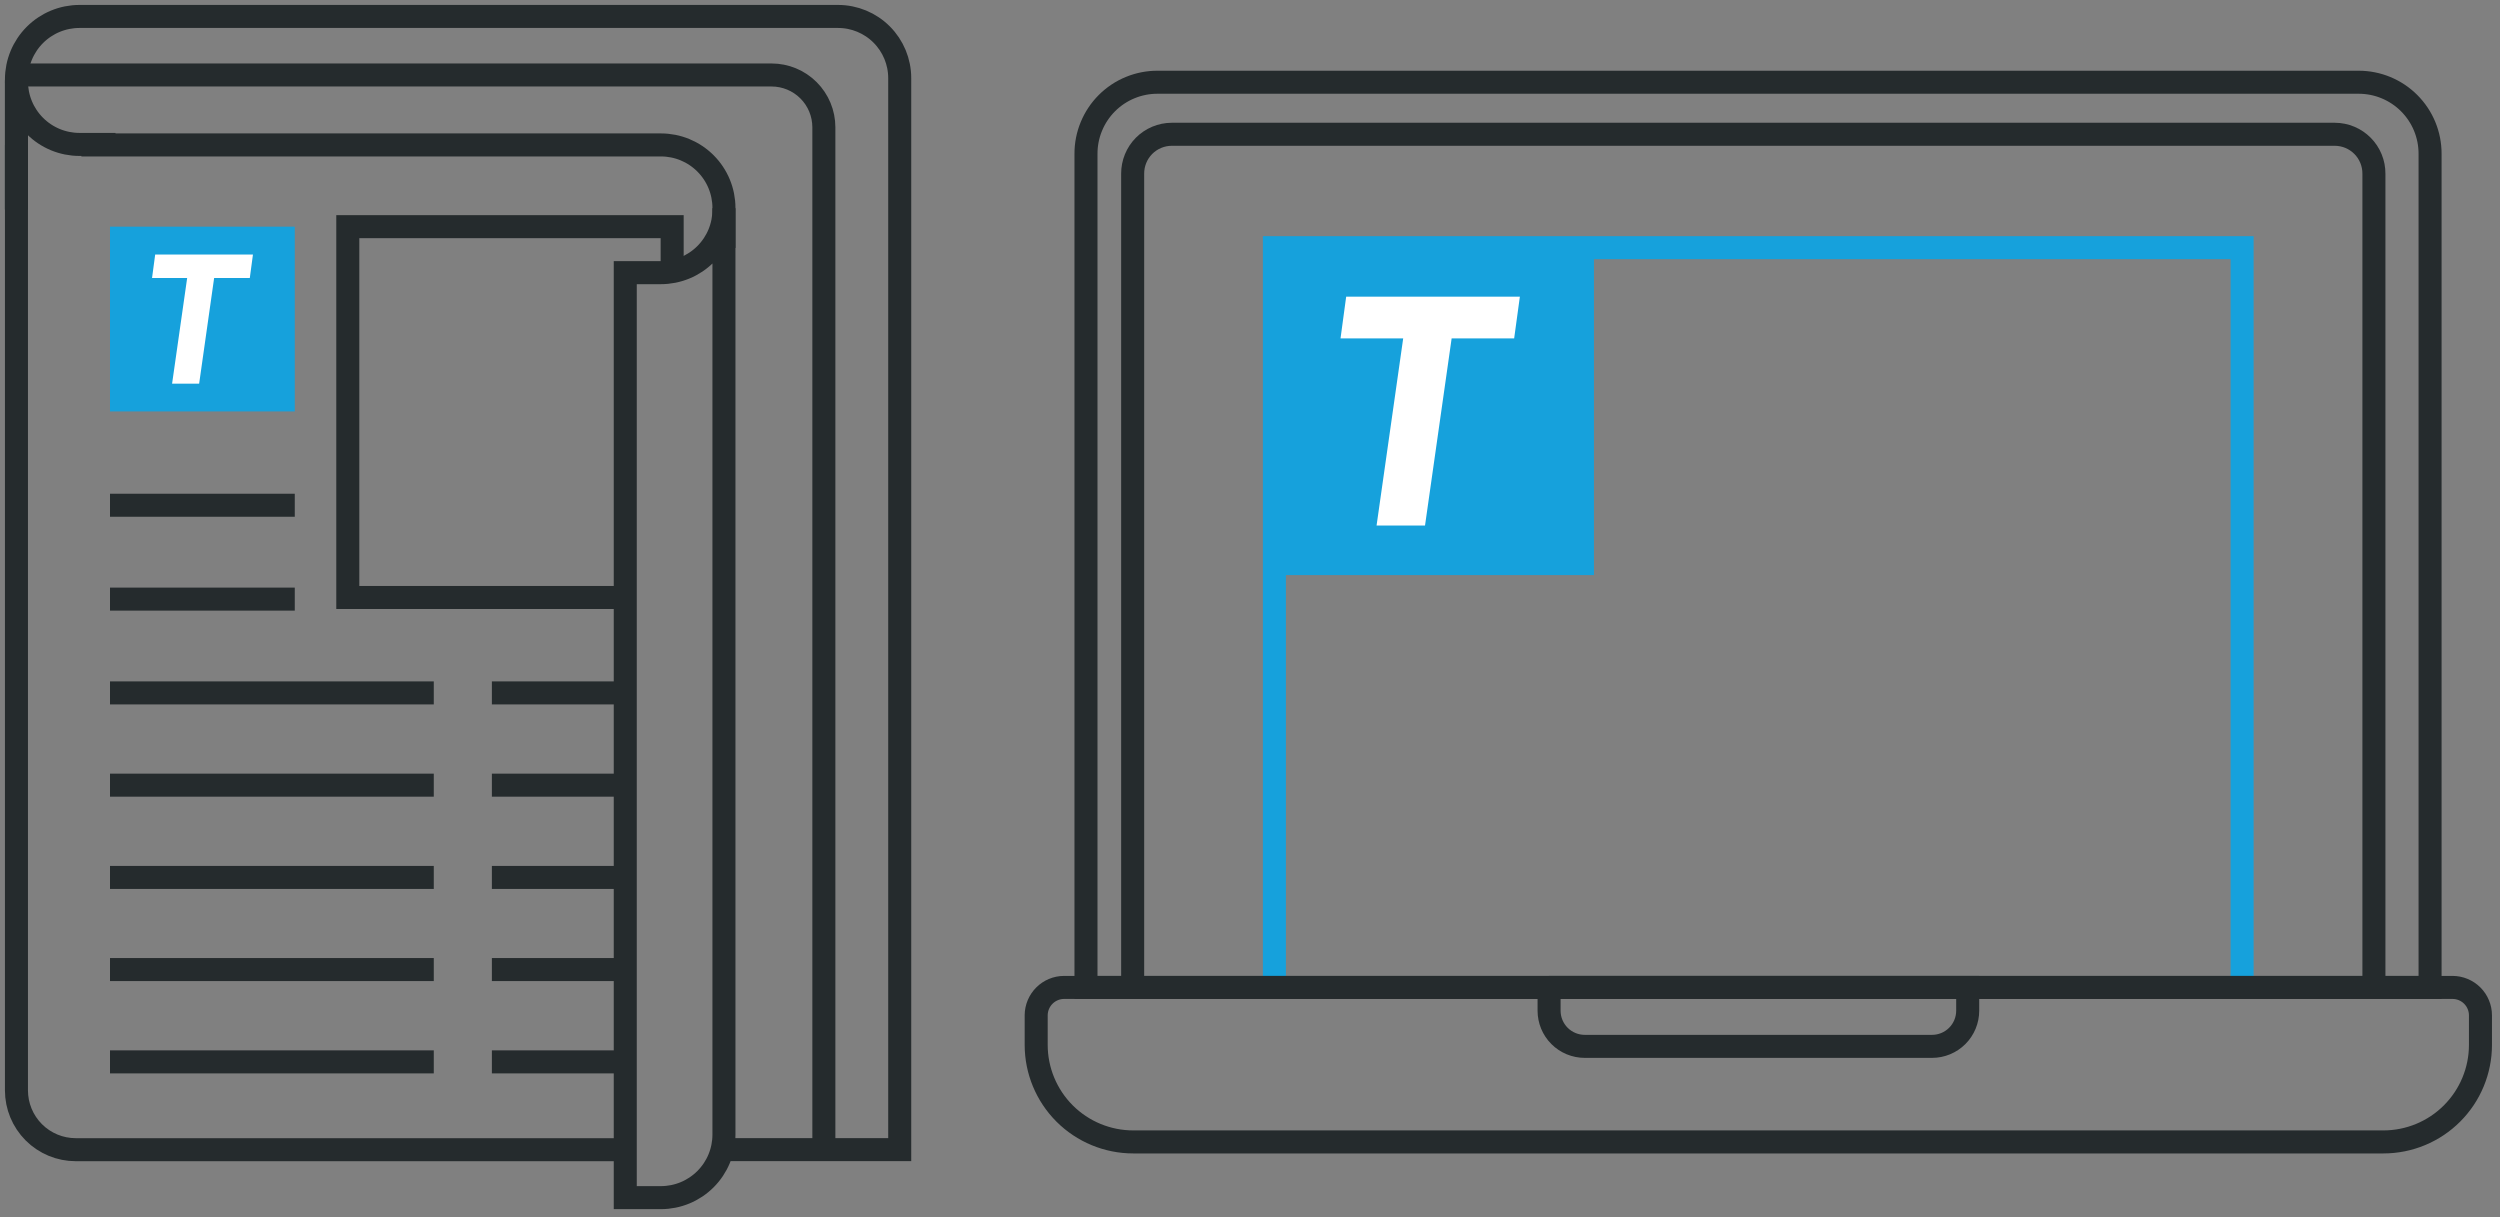 <svg width="152" height="74" viewBox="0 0 152 74" fill="none" xmlns="http://www.w3.org/2000/svg">
<rect x="0" y="0" width="152" height="74" fill="#808080" stroke="none"/>
<path d="M136.32 59.889V15.059H77.483V59.889" stroke="#16A1DC" stroke-width="1.4" stroke-miterlimit="10"/>
<path d="M70.389 5H143.409C144.56 5 145.664 5.457 146.477 6.271C147.291 7.085 147.748 8.188 147.748 9.339V60.035H66.028V9.361C66.025 8.787 66.136 8.219 66.355 7.689C66.573 7.158 66.894 6.676 67.299 6.271C67.705 5.865 68.186 5.544 68.717 5.326C69.247 5.108 69.816 4.997 70.389 5V5Z" stroke="#252B2D" stroke-width="1.4" stroke-miterlimit="10"/>
<path d="M68.866 59.885V10.559C68.865 10.246 68.925 9.936 69.043 9.646C69.161 9.356 69.336 9.092 69.556 8.869C69.777 8.647 70.039 8.47 70.328 8.349C70.617 8.228 70.927 8.165 71.24 8.164H141.965C142.278 8.166 142.587 8.229 142.875 8.35C143.164 8.472 143.425 8.649 143.645 8.871C143.865 9.093 144.039 9.357 144.157 9.647C144.276 9.936 144.335 10.246 144.334 10.559V59.885" stroke="#252B2D" stroke-width="1.4" stroke-miterlimit="10"/>
<path d="M64.688 60.035H149.111C149.562 60.035 149.995 60.214 150.314 60.533C150.633 60.852 150.812 61.285 150.812 61.736V63.528C150.812 65.093 150.19 66.594 149.083 67.701C147.977 68.807 146.476 69.429 144.911 69.429H68.901C67.336 69.429 65.835 68.807 64.728 67.701C63.622 66.594 63 65.093 63 63.528V61.719C63.005 61.273 63.184 60.847 63.5 60.532C63.815 60.217 64.242 60.038 64.688 60.035V60.035Z" stroke="#252B2D" stroke-width="1.4" stroke-miterlimit="10"/>
<path d="M94.162 60.035H119.636V61.45C119.636 62.025 119.408 62.577 119.001 62.984C118.594 63.391 118.042 63.619 117.467 63.619H96.353C95.778 63.619 95.226 63.391 94.819 62.984C94.412 62.577 94.184 62.025 94.184 61.45V60.035H94.162Z" stroke="#252B2D" stroke-width="1.4" stroke-miterlimit="10"/>
<path d="M96.912 15.055H77V34.966H96.912V15.055Z" fill="#16A1DC"/>
<path d="M81.504 20.573L81.847 18.039H92.408L92.061 20.573H88.26L86.641 31.954H83.695L85.314 20.573H81.504Z" fill="white"/>
<path d="M1 12.715V4.831C1 3.815 1.404 2.841 2.122 2.122C2.841 1.404 3.815 1 4.831 1H50.954C51.949 1 52.902 1.395 53.605 2.098C54.308 2.801 54.703 3.755 54.703 4.749V69.898H44.016" stroke="#252B2D" stroke-width="1.4" stroke-miterlimit="10"/>
<path d="M44.016 15.074V12.644C44.016 11.628 43.613 10.653 42.894 9.935C42.176 9.216 41.201 8.812 40.185 8.812H4.948" stroke="#252B2D" stroke-width="1.4" stroke-miterlimit="10"/>
<path d="M1 8.812V66.295C1 67.251 1.38 68.168 2.056 68.845C2.732 69.521 3.649 69.901 4.606 69.901H38.016" stroke="#252B2D" stroke-width="1.4" stroke-miterlimit="10"/>
<path d="M1 4.949C1 5.965 1.404 6.94 2.122 7.658C2.841 8.377 3.815 8.781 4.831 8.781H7.022" stroke="#252B2D" stroke-width="1.4" stroke-miterlimit="10"/>
<path d="M37.795 36.327H21.146V13.781H40.867V16.515" stroke="#252B2D" stroke-width="1.4" stroke-miterlimit="10"/>
<path d="M1 12.76V4.863" stroke="#252B2D" stroke-width="1.4" stroke-miterlimit="10"/>
<path d="M44.016 12.747C44.016 13.763 43.613 14.738 42.894 15.456C42.176 16.175 41.201 16.578 40.185 16.578H38.016V72.816H40.185C41.201 72.816 42.176 72.412 42.894 71.693C43.613 70.975 44.016 70 44.016 68.984V12.66" stroke="#252B2D" stroke-width="1.4" stroke-miterlimit="10"/>
<path d="M6.688 64.562H26.374" stroke="#252B2D" stroke-width="1.4" stroke-miterlimit="10"/>
<path d="M29.906 64.562H37.573" stroke="#252B2D" stroke-width="1.4" stroke-miterlimit="10"/>
<path d="M6.688 58.949H26.374" stroke="#252B2D" stroke-width="1.4" stroke-miterlimit="10"/>
<path d="M29.906 58.949H37.573" stroke="#252B2D" stroke-width="1.4" stroke-miterlimit="10"/>
<path d="M6.688 53.348H26.374" stroke="#252B2D" stroke-width="1.4" stroke-miterlimit="10"/>
<path d="M29.906 53.348H37.573" stroke="#252B2D" stroke-width="1.4" stroke-miterlimit="10"/>
<path d="M6.688 47.738H26.374" stroke="#252B2D" stroke-width="1.4" stroke-miterlimit="10"/>
<path d="M29.906 47.738H37.573" stroke="#252B2D" stroke-width="1.4" stroke-miterlimit="10"/>
<path d="M6.688 42.129H26.374" stroke="#252B2D" stroke-width="1.4" stroke-miterlimit="10"/>
<path d="M6.688 36.426H17.922" stroke="#252B2D" stroke-width="1.4" stroke-miterlimit="10"/>
<path d="M6.688 30.719H17.922" stroke="#252B2D" stroke-width="1.4" stroke-miterlimit="10"/>
<path d="M29.906 42.129H37.573" stroke="#252B2D" stroke-width="1.4" stroke-miterlimit="10"/>
<path d="M1.434 4.559H46.91C47.754 4.559 48.563 4.894 49.159 5.49C49.756 6.087 50.091 6.896 50.091 7.739V69.83" stroke="#252B2D" stroke-width="1.4" stroke-miterlimit="10"/>
<path d="M17.922 13.781H6.688V25.015H17.922V13.781Z" fill="#16A1DC"/>
<path d="M9.244 16.904L9.435 15.477H15.379L15.188 16.904H13.019L12.108 23.326H10.463L11.379 16.904H9.244Z" fill="white"/>
</svg>
